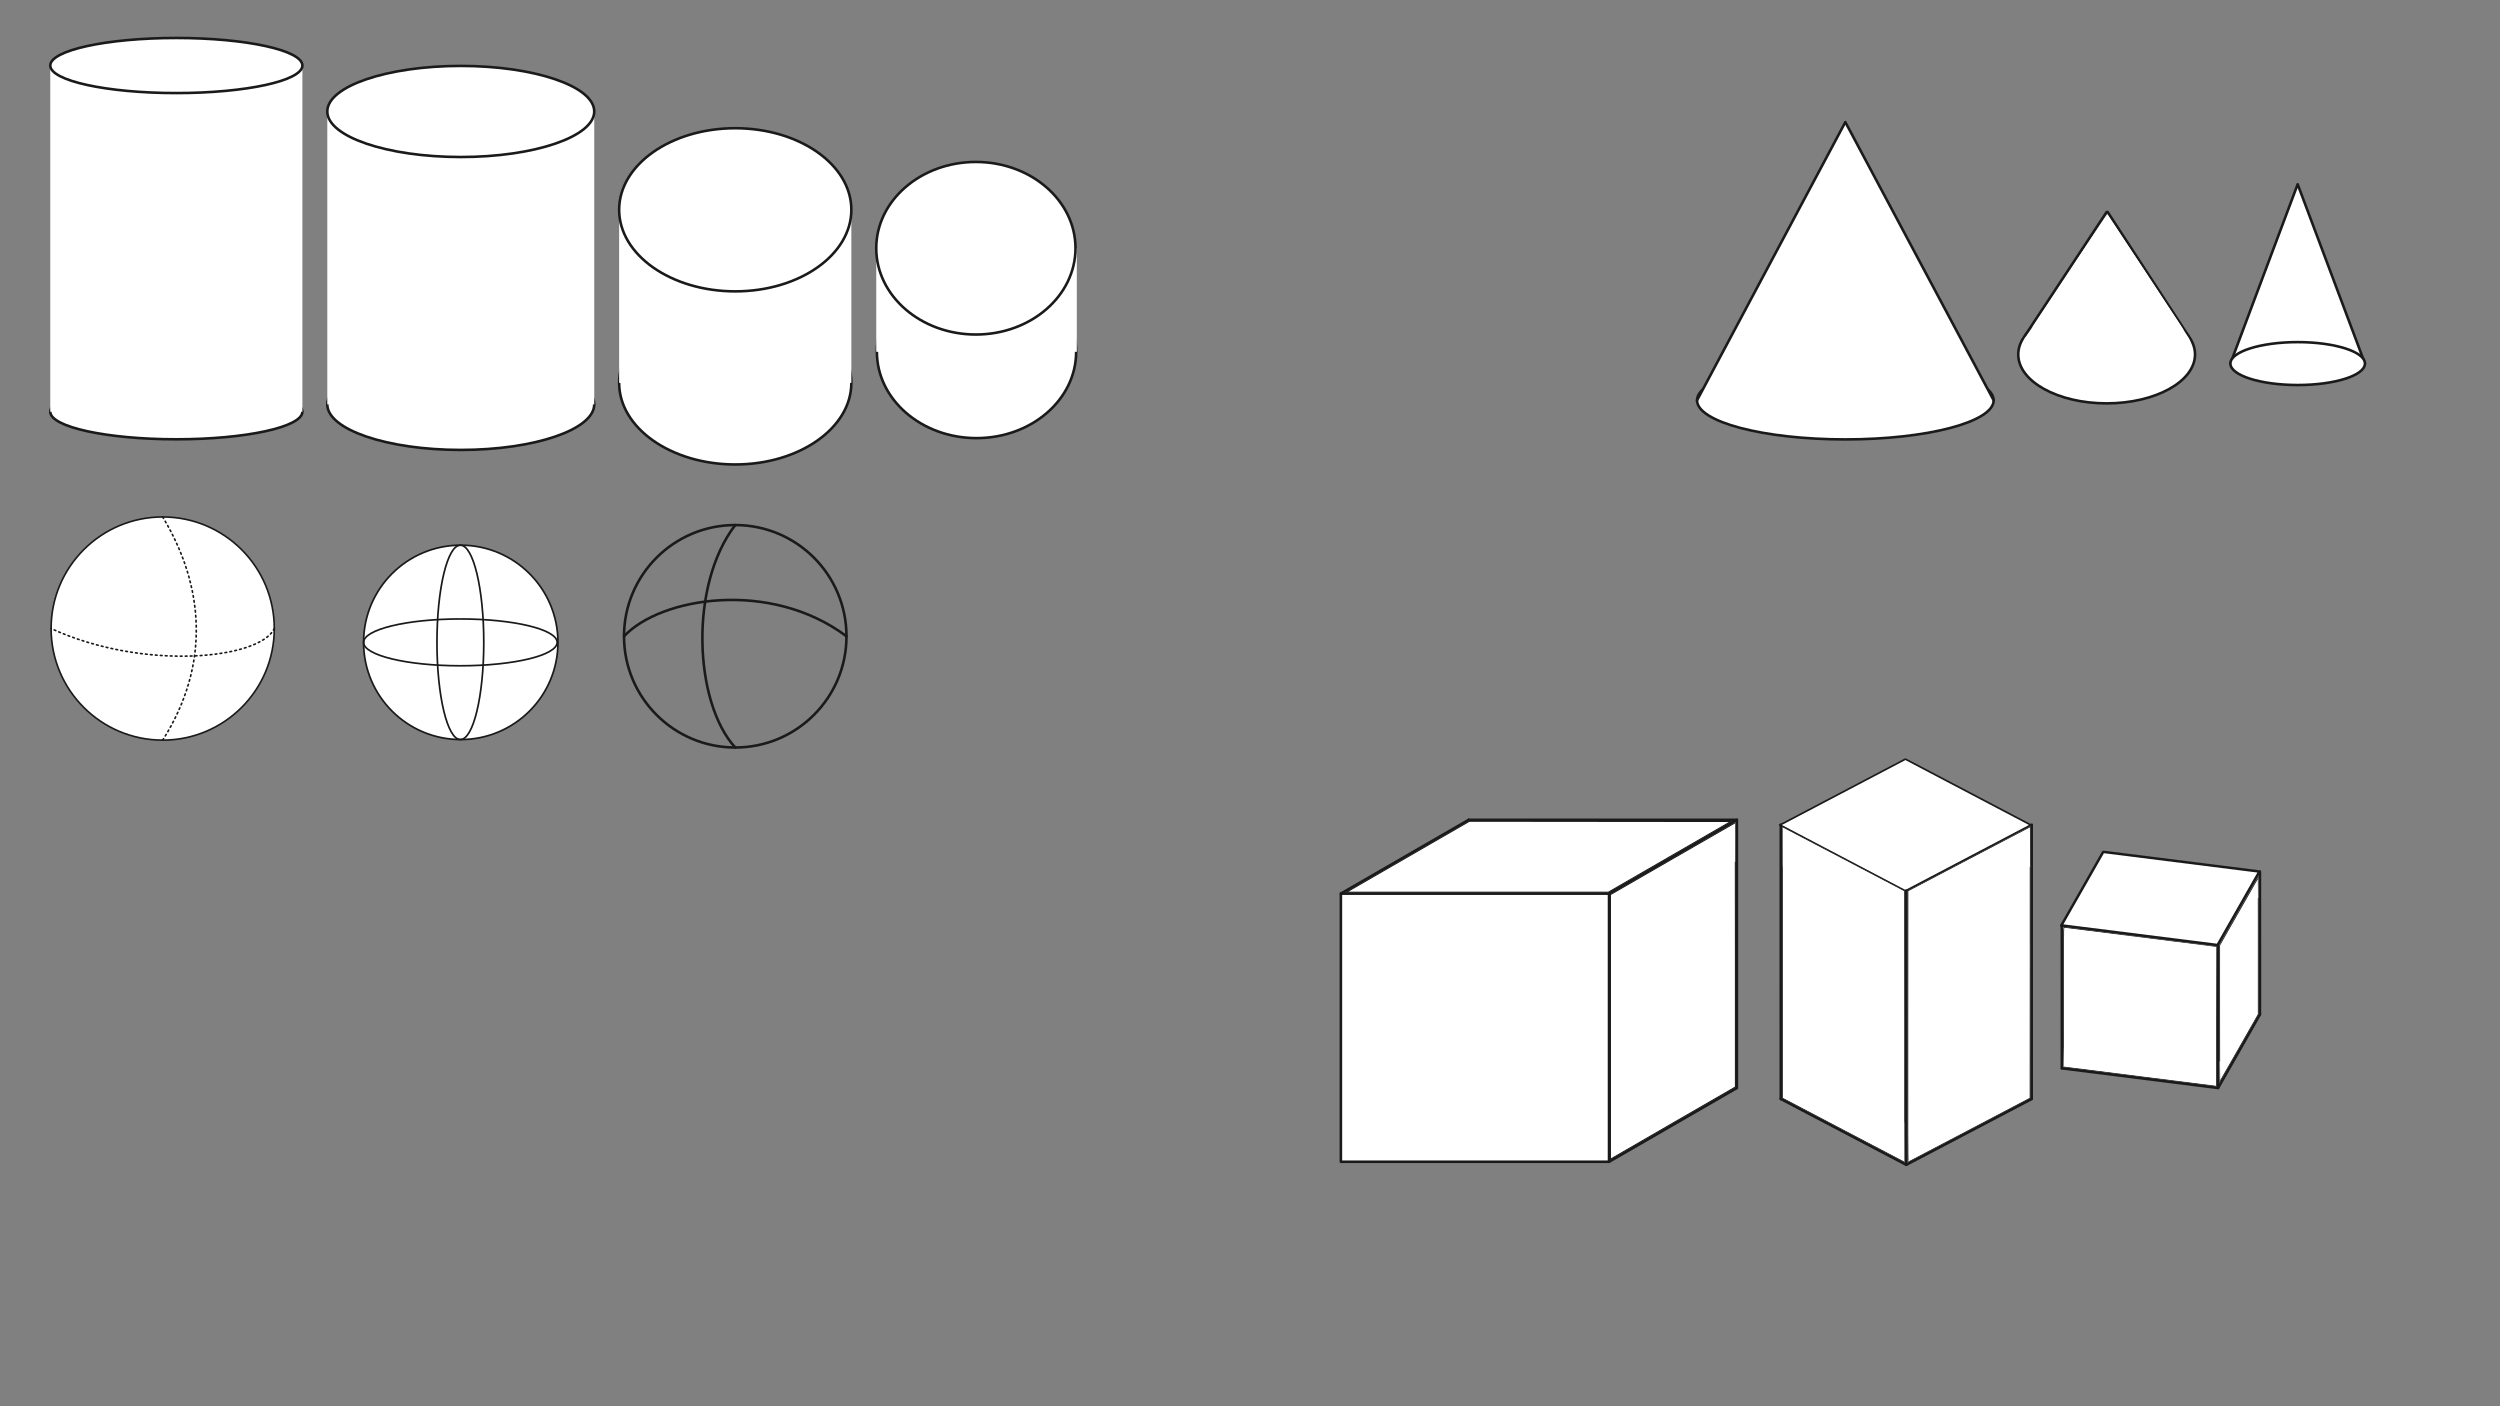<?xml version="1.0" encoding="UTF-8" standalone="no"?>
<!-- Created with Inkscape (http://www.inkscape.org/) -->

<svg
   width="1920"
   height="1080"
   viewBox="0 0 1920 1080"
   version="1.1"
   id="svg1"
   inkscape:version="1.3.2 (091e20e, 2023-11-25, custom)"
   sodipodi:docname="3d.svg"
   xmlns:inkscape="http://www.inkscape.org/namespaces/inkscape"
   xmlns:sodipodi="http://sodipodi.sourceforge.net/DTD/sodipodi-0.dtd"
   xmlns="http://www.w3.org/2000/svg"
   xmlns:svg="http://www.w3.org/2000/svg">
  <rect x="0" y="0" width="1920" height="1080" fill="#808080" stroke="none"/>
  <sodipodi:namedview
     id="namedview1"
     pagecolor="#505050"
     bordercolor="#eeeeee"
     borderopacity="1"
     inkscape:showpageshadow="0"
     inkscape:pageopacity="0"
     inkscape:pagecheckerboard="0"
     inkscape:deskcolor="#505050"
     inkscape:document-units="px"
     inkscape:zoom="1.2291667"
     inkscape:cx="1357.4237"
     inkscape:cy="201.35593"
     inkscape:window-width="1920"
     inkscape:window-height="1051"
     inkscape:window-x="-9"
     inkscape:window-y="-9"
     inkscape:window-maximized="1"
     inkscape:current-layer="layer1" />
  <defs
     id="defs1" />
  <g
     inkscape:label="Layer 1"
     inkscape:groupmode="layer"
     id="layer1">
    <ellipse
       style="fill:#ffffff;stroke:#1a1a1a;stroke-width:2;stroke-linecap:round;stroke-linejoin:round;paint-order:markers fill stroke"
       id="ellipse1"
       cx="353.869"
       cy="310.563"
       rx="102.508"
       ry="34.983" />
    <rect
       style="fill:#ffffff;stroke:none;stroke-width:1.291;stroke-linecap:round;stroke-linejoin:round;paint-order:markers fill stroke"
       id="rect1"
       width="205.017"
       height="224.954"
       x="251.36"
       y="85.609" />
    <ellipse
       style="fill:#ffffff;stroke:#1a1a1a;stroke-width:2;stroke-linecap:round;stroke-linejoin:round;paint-order:markers fill stroke"
       id="path1"
       cx="353.869"
       cy="85.609"
       rx="102.508"
       ry="34.983" />
    <ellipse
       style="fill:#ffffff;stroke:#1a1a1a;stroke-width:2;stroke-linecap:round;stroke-linejoin:round;paint-order:markers fill stroke"
       id="ellipse2"
       cx="564.667"
       cy="294.071"
       rx="89.167"
       ry="62.644" />
    <rect
       style="fill:#ffffff;stroke:none;stroke-width:1.649;stroke-linecap:round;stroke-linejoin:round;paint-order:markers fill stroke"
       id="rect2"
       width="178.335"
       height="132.949"
       x="475.5"
       y="161.122" />
    <ellipse
       style="fill:#ffffff;stroke:#1a1a1a;stroke-width:2;stroke-linecap:round;stroke-linejoin:round;paint-order:markers fill stroke"
       id="path2"
       cx="564.667"
       cy="161.122"
       rx="89.167"
       ry="62.644" />
    <ellipse
       style="fill:#ffffff;stroke:#1a1a1a;stroke-width:2;stroke-linecap:round;stroke-linejoin:round;paint-order:markers fill stroke"
       id="ellipse3"
       cx="749.968"
       cy="270.206"
       rx="76.511"
       ry="66.266" />
    <rect
       style="fill:#ffffff;stroke:none;stroke-width:1.61;stroke-linecap:round;stroke-linejoin:round;paint-order:markers fill stroke"
       id="rect3"
       width="154.023"
       height="79.559"
       x="672.957"
       y="190.648" />
    <ellipse
       style="fill:#ffffff;stroke:#1a1a1a;stroke-width:2;stroke-linecap:round;stroke-linejoin:round;paint-order:markers fill stroke"
       id="path3"
       cx="749.468"
       cy="190.648"
       rx="76.511"
       ry="66.266" />
    <ellipse
       style="fill:#ffffff;stroke:#1a1a1a;stroke-width:2;stroke-linecap:round;stroke-linejoin:round;paint-order:markers fill stroke"
       id="ellipse4"
       cx="135.424"
       cy="316.223"
       rx="96.814"
       ry="21.153" />
    <rect
       style="fill:#ffffff;stroke:none;stroke-width:1.929;stroke-linecap:round;stroke-linejoin:round;paint-order:markers fill stroke"
       id="rect4"
       width="193.627"
       height="265.898"
       x="38.611"
       y="50.326" />
    <ellipse
       style="fill:#ffffff;stroke:#1a1a1a;stroke-width:2;stroke-linecap:round;stroke-linejoin:round;paint-order:markers fill stroke"
       id="path4"
       cx="135.424"
       cy="50.326"
       rx="96.814"
       ry="21.153" />
    <circle
       style="fill:#ffffff;stroke:#1a1a1a;stroke-width:1.277;stroke-linecap:round;stroke-linejoin:round;paint-order:markers fill stroke"
       id="path5"
       cx="124.95"
       cy="482.725"
       r="85.701" />
    <path
       style="fill:none;stroke:#1a1a1a;stroke-width:1.277;stroke-linecap:round;stroke-linejoin:round;stroke-dasharray:1.277, 2.554;stroke-dashoffset:0;paint-order:markers fill stroke"
       d="m 124.95,397.025 c 31.725,52.556 36.975,113.135 0,171.401"
       id="path6"
       sodipodi:nodetypes="cc" />
    <path
       style="fill:none;stroke:#1a1a1a;stroke-width:1.277;stroke-linecap:round;stroke-linejoin:round;stroke-dasharray:1.277, 2.554;stroke-dashoffset:0;paint-order:markers fill stroke"
       d="m 210.65,482.725 c -10.739,23.276 -99.541,32.928 -171.401,0"
       id="path7"
       sodipodi:nodetypes="cc" />
    <circle
       style="fill:#ffffff;stroke:#1a1a1a;stroke-width:1.33;stroke-linecap:round;stroke-linejoin:round;stroke-dasharray:none;stroke-dashoffset:0;paint-order:markers fill stroke"
       id="path8"
       cx="353.869"
       cy="493.34"
       r="74.638" />
    <ellipse
       style="fill:none;stroke:#1a1a1a;stroke-width:1.324;stroke-linecap:round;stroke-linejoin:round;stroke-dasharray:none;stroke-dashoffset:0;paint-order:markers fill stroke"
       id="path9"
       cx="353.561"
       cy="493.34"
       rx="17.976"
       ry="74.639" />
    <ellipse
       style="fill:none;stroke:#1a1a1a;stroke-width:1.321;stroke-linecap:round;stroke-linejoin:round;stroke-dasharray:none;stroke-dashoffset:0;paint-order:markers fill stroke"
       id="ellipse16"
       cx="493.34"
       cy="-353.561"
       rx="17.977"
       ry="74.333"
       transform="rotate(90)" />
    <circle
       style="fill:none;stroke:#1a1a1a;stroke-width:2;stroke-linecap:round;stroke-linejoin:round;stroke-dasharray:none;stroke-dashoffset:0;paint-order:markers fill stroke"
       id="path16"
       cx="564.667"
       cy="488.663"
       r="85.424" />
    <path
       style="fill:none;stroke:#1a1a1a;stroke-width:2;stroke-linecap:round;stroke-linejoin:round;stroke-dasharray:none;stroke-dashoffset:0;paint-order:markers fill stroke"
       d="m 564.667,403.239 c -35.792,46.646 -31.444,136.64 0,170.847"
       id="path17"
       sodipodi:nodetypes="cc" />
    <path
       style="fill:none;stroke:#1a1a1a;stroke-width:2;stroke-linecap:round;stroke-linejoin:round;stroke-dasharray:none;stroke-dashoffset:0;paint-order:markers fill stroke"
       d="m 650.091,488.663 c -58.677,-43.938 -142.971,-29.857 -170.847,0"
       id="path18"
       sodipodi:nodetypes="cc" />
    <rect
       style="fill:#ffffff;stroke:#1a1a1a;stroke-width:2;stroke-linecap:round;stroke-linejoin:round;stroke-dasharray:none;stroke-dashoffset:0;paint-order:markers fill stroke"
       id="rect18"
       width="205.948"
       height="205.948"
       x="1029.793"
       y="686.29" />
    <path
       style="fill:#ffffff;stroke:#1a1a1a;stroke-width:2;stroke-linecap:round;stroke-linejoin:round;stroke-dasharray:none;stroke-dashoffset:0;paint-order:markers fill stroke"
       d="m 1235.741,892.238 98.177,-56.682"
       id="path19" />
    <path
       style="fill:#ffffff;stroke:#1a1a1a;stroke-width:2;stroke-linecap:round;stroke-linejoin:round;stroke-dasharray:none;stroke-dashoffset:0;paint-order:markers fill stroke"
       d="m 1235.741,686.29 98.177,-56.682"
       id="path20" />
    <path
       style="fill:#ffffff;stroke:#1a1a1a;stroke-width:2;stroke-linecap:round;stroke-linejoin:round;stroke-dasharray:none;stroke-dashoffset:0;paint-order:markers fill stroke"
       d="m 1029.793,686.29 98.177,-56.682"
       id="path21" />
    <path
       style="fill:none;stroke:#1a1a1a;stroke-width:2;stroke-linecap:round;stroke-linejoin:round;stroke-dasharray:none;stroke-dashoffset:0;paint-order:markers fill stroke"
       d="m 1127.969,629.608 h 205.948 v 205.948"
       id="path22"
       sodipodi:nodetypes="ccc" />
    <path
       style="fill:#ffffff;stroke:#1a1a1a;stroke-width:0.814;stroke-linecap:round;stroke-linejoin:round;stroke-dasharray:none;stroke-dashoffset:0;paint-order:markers fill stroke"
       d="m 1081.286,657.965 47.21,-27.255 100.367,0.103 100.367,0.102 -47.023,27.153 -47.023,27.153 h -100.554 -100.554 z"
       id="path23" />
    <path
       style="fill:#ffffff;stroke:#1a1a1a;stroke-width:0.814;stroke-linecap:round;stroke-linejoin:round;stroke-dasharray:none;stroke-dashoffset:0;paint-order:markers fill stroke"
       d="m 1236.817,788.691 v -101.64 l 47.752,-27.559 c 26.264,-15.158 47.862,-27.559 47.996,-27.559 0.134,0 0.244,45.645 0.244,101.434 v 101.434 l -47.085,27.174 c -25.897,14.946 -47.497,27.44 -48,27.765 l -0.915,0.591 z"
       id="path24" />
    <rect
       style="fill:#ffffff;stroke:#1a1a1a;stroke-width:1.602;stroke-linecap:round;stroke-linejoin:round;stroke-dasharray:none;stroke-dashoffset:0;paint-order:markers fill stroke"
       id="rect24"
       width="108.815"
       height="108.815"
       x="1453.632"
       y="-199.867"
       transform="matrix(0.885,0.465,-0.885,0.465,0,0)" />
    <path
       style="fill:#ffffff;stroke:#1a1a1a;stroke-width:2;stroke-linecap:round;stroke-linejoin:round;stroke-dasharray:none;stroke-dashoffset:0;paint-order:markers fill stroke"
       d="m 1367.656,633.38 v 210.605"
       id="path25" />
    <path
       style="fill:#ffffff;stroke:#1a1a1a;stroke-width:2;stroke-linecap:round;stroke-linejoin:round;stroke-dasharray:none;stroke-dashoffset:0;paint-order:markers fill stroke"
       d="m 1464,683.962 v 210.605"
       id="path26" />
    <path
       style="fill:#ffffff;stroke:#1a1a1a;stroke-width:2;stroke-linecap:round;stroke-linejoin:round;stroke-dasharray:none;stroke-dashoffset:0;paint-order:markers fill stroke"
       d="m 1560.344,633.38 v 210.605"
       id="path27" />
    <path
       style="fill:none;stroke:none;stroke-width:2;stroke-linecap:round;stroke-linejoin:round;stroke-dasharray:none;stroke-dashoffset:0;paint-order:markers fill stroke"
       d="m 1367.656,843.985 96.344,50.581 96.344,-50.581"
       id="path31" />
    <path
       style="fill:none;stroke:#1a1a1a;stroke-width:2;stroke-linecap:round;stroke-linejoin:round;stroke-dasharray:none;stroke-dashoffset:0;paint-order:markers fill stroke"
       d="m 1367.656,843.985 96.344,50.581 96.344,-50.581"
       id="path32" />
    <path
       style="fill:#ffffff;stroke:#1a1a1a;stroke-width:0.575;stroke-linecap:round;stroke-linejoin:round;stroke-dasharray:none;stroke-dashoffset:0;paint-order:markers fill stroke"
       d="m 1415.701,867.928 -46.741,-24.561 -0.072,-104.14 c -0.04,-57.277 0.025,-104.137 0.144,-104.133 0.119,0.004 21.25,11.054 46.957,24.556 l 46.741,24.549 0.072,104.162 c 0.04,57.289 -0.025,104.154 -0.144,104.145 -0.119,-0.009 -21.25,-11.069 -46.957,-24.577 z"
       id="path33" />
    <path
       style="fill:#ffffff;stroke:#1a1a1a;stroke-width:0.575;stroke-linecap:round;stroke-linejoin:round;stroke-dasharray:none;stroke-dashoffset:0;paint-order:markers fill stroke"
       d="m 1465.246,788.388 0.072,-104.196 46.741,-24.547 c 25.708,-13.501 46.838,-24.55 46.957,-24.553 0.119,-0.003 0.184,46.855 0.144,104.129 l -0.072,104.134 -46.597,24.47 c -25.628,13.459 -46.759,24.535 -46.957,24.614 -0.288,0.115 -0.345,-20.726 -0.288,-104.051 z"
       id="path34" />
    <rect
       style="fill:#ffffff;stroke:#1a1a1a;stroke-width:2.081;stroke-linecap:round;stroke-linejoin:round;stroke-dasharray:none;stroke-dashoffset:0;paint-order:markers fill stroke"
       id="rect34"
       width="120.91"
       height="64.953"
       x="1869.787"
       y="483.896"
       transform="matrix(0.992,0.125,-0.495,0.869,0,0)" />
    <path
       style="fill:#ffffff;stroke:#1a1a1a;stroke-width:2;stroke-linecap:round;stroke-linejoin:round;stroke-dasharray:none;stroke-dashoffset:0;paint-order:markers fill stroke"
       d="M 1583.494,710.806 V 820.446"
       id="path35" />
    <path
       style="fill:#ffffff;stroke:#1a1a1a;stroke-width:2;stroke-linecap:round;stroke-linejoin:round;stroke-dasharray:none;stroke-dashoffset:0;paint-order:markers fill stroke"
       d="M 1703.454,725.93 V 835.57"
       id="path36" />
    <path
       style="fill:#ffffff;stroke:#1a1a1a;stroke-width:2;stroke-linecap:round;stroke-linejoin:round;stroke-dasharray:none;stroke-dashoffset:0;paint-order:markers fill stroke"
       d="M 1735.597,669.488 V 779.128"
       id="path37" />
    <path
       style="fill:none;stroke:#1a1a1a;stroke-width:2;stroke-linecap:round;stroke-linejoin:round;stroke-dasharray:none;stroke-dashoffset:0;paint-order:markers fill stroke"
       d="m 1735.597,779.128 -32.143,56.442 -119.96,-15.124"
       id="path38" />
    <path
       style="fill:#ffffff;stroke:#1a1a1a;stroke-width:0.575;stroke-linecap:round;stroke-linejoin:round;stroke-dasharray:none;stroke-dashoffset:0;paint-order:markers fill stroke"
       d="m 1643.725,826.872 c -32.194,-4.068 -58.631,-7.404 -58.75,-7.414 -0.119,-0.01 -0.216,-24.158 -0.216,-53.663 0,-41.557 0.078,-53.644 0.345,-53.644 0.535,0 117.144,14.716 117.227,14.794 0.04,0.038 0.04,24.201 0,53.696 l -0.073,53.627 z"
       id="path39" />
    <path
       style="fill:#ffffff;stroke:#1a1a1a;stroke-width:0.575;stroke-linecap:round;stroke-linejoin:round;stroke-dasharray:none;stroke-dashoffset:0;paint-order:markers fill stroke"
       d="m 1704.704,778.366 v -52.387 l 14.703,-25.826 c 8.086,-14.204 14.752,-25.88 14.813,-25.946 0.061,-0.066 0.111,23.492 0.111,52.35 v 52.47 l -14.616,25.666 c -8.039,14.116 -14.705,25.754 -14.813,25.863 -0.109,0.109 -0.198,-23.377 -0.198,-52.189 z"
       id="path40" />
    <ellipse
       style="fill:#ffffff;stroke:#1a1a1a;stroke-width:2;stroke-linecap:round;stroke-linejoin:round;stroke-dasharray:none;stroke-dashoffset:0;paint-order:markers fill stroke"
       id="path41"
       cx="1417.22"
       cy="307.448"
       rx="113.898"
       ry="30.024" />
    <path
       style="fill:#ffffff;stroke:#1a1a1a;stroke-width:2;stroke-linecap:round;stroke-linejoin:round;stroke-dasharray:none;stroke-dashoffset:0;paint-order:markers fill stroke"
       d="m 1303.322,307.448 113.898,-213.679 113.898,213.679"
       id="path42" />
    <ellipse
       style="fill:#ffffff;stroke:#1a1a1a;stroke-width:2;stroke-linecap:round;stroke-linejoin:round;stroke-dasharray:none;stroke-dashoffset:0;paint-order:markers fill stroke"
       id="path44"
       cx="1617.898"
       cy="272.215"
       rx="67.882"
       ry="37.572" />
    <path
       style="fill:#ffffff;stroke:#1a1a1a;stroke-width:2;stroke-linecap:round;stroke-linejoin:round;stroke-dasharray:none;stroke-dashoffset:0;paint-order:markers fill stroke"
       d="m 1555.294,257.646 62.603,-94.813"
       id="path45" />
    <path
       style="fill:#ffffff;stroke:#1a1a1a;stroke-width:2;stroke-linecap:round;stroke-linejoin:round;stroke-dasharray:none;stroke-dashoffset:0;paint-order:markers fill stroke"
       d="m 1680.67,257.914 -61.993,-95.08"
       id="path46"
       sodipodi:nodetypes="cc" />
    <path
       style="fill:#ffffff;stroke:none;stroke-width:0.407;stroke-linecap:round;stroke-linejoin:round;stroke-dasharray:none;stroke-dashoffset:0;paint-order:markers fill stroke"
       d="m 1675.749,252.384 c -1.626,-1.53 -4.698,-3.825 -7.177,-5.363 -10.044,-6.227 -22.941,-10.247 -38.504,-12.002 -3.903,-0.44 -16.133,-0.619 -20.488,-0.299 -15.155,1.112 -28.942,4.813 -39.411,10.58 -2.359,1.3 -6.566,4.082 -8.287,5.481 -0.699,0.568 -1.271,0.988 -1.271,0.933 0,-0.056 12.965,-19.738 28.812,-43.739 23.013,-34.855 28.861,-43.585 29.058,-43.373 0.439,0.475 58.722,88.86 58.646,88.935 -0.041,0.04 -0.66,-0.479 -1.377,-1.153 z"
       id="path47" />
    <path
       style="fill:#ffffff;stroke:none;stroke-width:0.407;stroke-linecap:round;stroke-linejoin:round;stroke-dasharray:none;stroke-dashoffset:0;paint-order:markers fill stroke"
       d="m 1682.303,262.691 c -8.382,-7.326 -29.604,-20.325 -45.117,-23.06 -7.364,-1.298 -7.37,-1.518 -18.289,-1.531 -9.324,-0.011 -10.765,-1.198 -14.207,-0.766 -13.752,1.726 -25.338,5.922 -34.08,10.843 -2.269,1.277 -7.252,3.785 -7.662,4.278 -0.141,0.17 -8.561,8.597 -8.655,8.597 -0.193,0 7.747,-11.325 19.809,-29.628 25.494,-38.682 39.269,-59.454 42.495,-64.082 l 1.819,-2.609 2.964,4.44 c 5.413,8.107 42.508,64.14 53.432,80.798 2.115,3.226 5.918,9.158 5.87,9.206 -0.047,0.047 2.111,3.945 1.619,3.514 z"
       id="path48"
       sodipodi:nodetypes="ssssssssscssss" />
    <path
       style="fill:#ffffff;stroke:#1a1a1a;stroke-width:2;stroke-linecap:round;stroke-linejoin:round;stroke-dasharray:none;stroke-dashoffset:0;paint-order:markers fill stroke"
       d="m 1712.949,279.221 51.661,-137.695 51.661,137.695"
       id="path50" />
    <ellipse
       style="fill:#ffffff;stroke:#1a1a1a;stroke-width:2;stroke-linecap:round;stroke-linejoin:round;stroke-dasharray:none;stroke-dashoffset:0;paint-order:markers fill stroke"
       id="path49"
       cx="1764.61"
       cy="279.221"
       rx="51.661"
       ry="16.475" />
  </g>
</svg>
